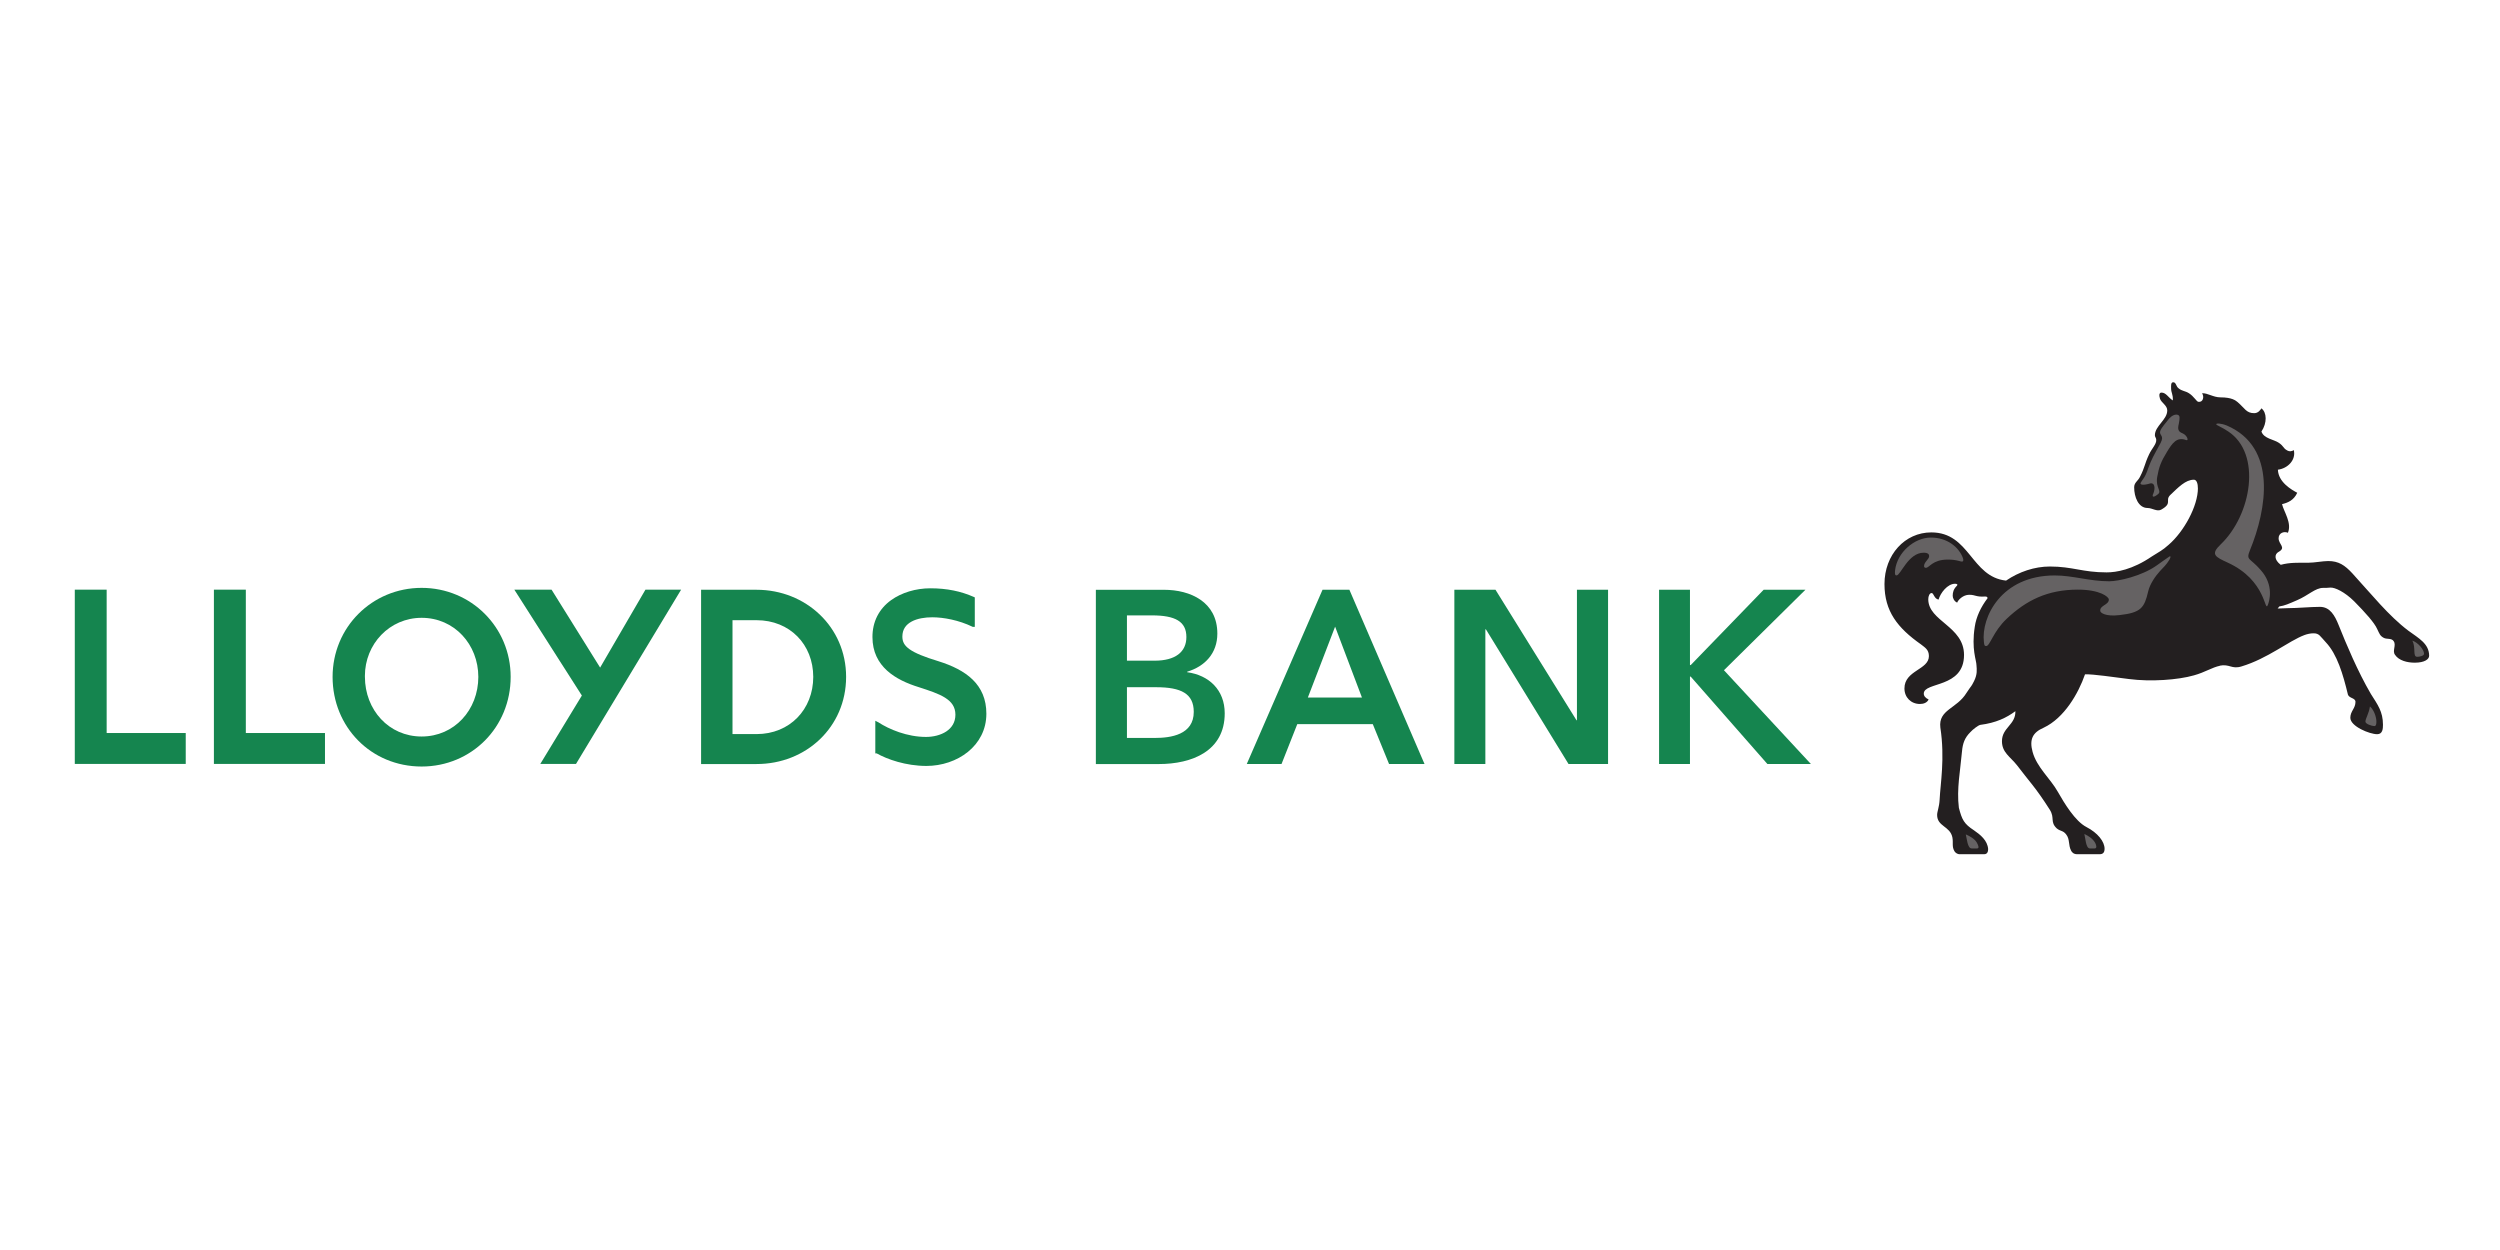 <?xml version="1.0" encoding="UTF-8" standalone="no"?>
<!-- Created with Inkscape (http://www.inkscape.org/) -->

<svg
   xmlns:dc="http://purl.org/dc/elements/1.1/"
   xmlns:cc="http://creativecommons.org/ns#"
   xmlns:rdf="http://www.w3.org/1999/02/22-rdf-syntax-ns#"
   xmlns:svg="http://www.w3.org/2000/svg"
   xmlns="http://www.w3.org/2000/svg"
   xmlns:sodipodi="http://sodipodi.sourceforge.net/DTD/sodipodi-0.dtd"
   xmlns:inkscape="http://www.inkscape.org/namespaces/inkscape"
   id="svg2985"
   version="1.1"
   inkscape:version="0.92.3 (2405546, 2018-03-11)"
   width="120"
   height="60"
   xml:space="preserve"
   sodipodi:docname="llyodsbank-ar21.svg"><defs
     id="defs2989"><clipPath
       clipPathUnits="userSpaceOnUse"
       id="clipPath3097"><path
         d="m 362.835,775.087 h 211.323 v 32.39 H 362.835 Z"
         id="path3099"
         inkscape:connector-curvature="0" /></clipPath><clipPath
       clipPathUnits="userSpaceOnUse"
       id="clipPath3405"><path
         d="M 42.52,524.431 H 552.756 V 720 H 42.52 Z"
         id="path3407"
         inkscape:connector-curvature="0" /></clipPath></defs><sodipodi:namedview
     pagecolor="#ffffff"
     bordercolor="#666666"
     borderopacity="1"
     objecttolerance="10"
     gridtolerance="10"
     guidetolerance="10"
     inkscape:pageopacity="0"
     inkscape:pageshadow="2"
     inkscape:window-width="1920"
     inkscape:window-height="1001"
     id="namedview2987"
     showgrid="false"
     fit-margin-left="0.5"
     fit-margin-bottom="0.5"
     fit-margin-top="0.5"
     fit-margin-right="0.5"
     inkscape:zoom="4.9911064"
     inkscape:cx="88.123191"
     inkscape:cy="36.486765"
     inkscape:window-x="-9"
     inkscape:window-y="-9"
     inkscape:window-maximized="1"
     inkscape:current-layer="g2993" /><g
     id="g2993"
     inkscape:groupmode="layer"
     inkscape:label="89733AP_PM804_0613_V4_WEB"
     transform="matrix(1.25,0,0,-1.25,-462.788,1028.36)"><g
       id="g992"
       transform="translate(-1.282,-1.443)"><g
         transform="matrix(0.448,0,0,0.448,400.565,795.942)"
         id="g3101"><path
           inkscape:connector-curvature="0"
           id="path3103"
           style="fill:#15854f;fill-opacity:1;fill-rule:nonzero;stroke:none"
           d="M 0,0 H -2.064 V 9.762 H 0 C 2.856,9.76 4.854,7.679 4.858,4.902 4.854,2.121 2.854,0.001 0,0 M 0,12.371 H -4.756 V -2.567 H 0 c 2.123,0 4.041,0.792 5.428,2.123 1.387,1.329 2.246,3.199 2.246,5.346 0,2.145 -0.867,4.017 -2.261,5.345 C 4.021,11.578 2.104,12.371 0,12.371" /></g><g
         transform="matrix(0.448,0,0,0.448,396.283,801.463)"
         id="g3105"><path
           inkscape:connector-curvature="0"
           id="path3107"
           style="fill:#15854f;fill-opacity:1;fill-rule:nonzero;stroke:none"
           d="m 0,0 -3.852,-6.624 -4.163,6.68 h -3.191 l 5.788,-9.076 -3.563,-5.862 H -5.92 L 3.091,0.056 H 0.032 Z" /></g><g
         transform="matrix(0.448,0,0,0.448,387.703,795.849)"
         id="g3109"><path
           inkscape:connector-curvature="0"
           id="path3111"
           style="fill:#15854f;fill-opacity:1;fill-rule:nonzero;stroke:none"
           d="M 0,0 C -2.813,0 -4.858,2.286 -4.861,5.109 -4.863,5.137 -4.863,5.163 -4.863,5.19 -4.861,7.93 -2.745,10.174 0,10.174 2.809,10.174 4.858,7.888 4.86,5.109 4.858,2.286 2.809,0 0,0 m 0,12.741 c -2.125,0 -4.036,-0.846 -5.412,-2.223 -1.377,-1.375 -2.22,-3.283 -2.22,-5.409 0,-2.147 0.823,-4.067 2.189,-5.45 1.365,-1.382 3.275,-2.232 5.443,-2.232 2.145,0 4.056,0.85 5.428,2.232 1.369,1.383 2.203,3.303 2.203,5.45 0,2.126 -0.844,4.034 -2.222,5.409 C 4.033,11.895 2.123,12.741 0,12.741" /></g><g
         transform="matrix(0.448,0,0,0.448,407.548,798.74)"
         id="g3113"><path
           inkscape:connector-curvature="0"
           id="path3115"
           style="fill:#15854f;fill-opacity:1;fill-rule:nonzero;stroke:none"
           d="m 0,0 c -1.211,0.369 -1.996,0.688 -2.465,1.02 -0.468,0.333 -0.623,0.651 -0.626,1.093 0.003,0.636 0.316,1.03 0.801,1.292 0.481,0.259 1.135,0.361 1.759,0.361 0.971,0 2.273,-0.243 3.447,-0.808 L 2.938,2.946 h 0.179 v 2.525 l -0.065,0.03 c -1.124,0.501 -2.336,0.75 -3.745,0.75 -1.254,0 -2.469,-0.375 -3.355,-1.009 -1.054,-0.757 -1.61,-1.866 -1.607,-3.171 0,-2.536 1.998,-3.686 3.982,-4.297 C -0.789,-2.514 0.006,-2.77 0.568,-3.125 1.129,-3.482 1.452,-3.91 1.456,-4.586 1.453,-5.246 1.141,-5.709 0.668,-6.025 0.193,-6.336 -0.446,-6.49 -1.067,-6.489 c -1.609,-0.001 -3.158,0.65 -4.089,1.257 l -0.091,0.045 -0.163,0.085 v -2.8 h 0.125 c 0.887,-0.502 2.488,-1.073 4.262,-1.073 2.636,0.005 5.128,1.721 5.132,4.469 C 4.113,-1.977 2.353,-0.736 0,0" /></g><g
         transform="matrix(0.448,0,0,0.448,375.608,801.488)"
         id="g3117"><path
           inkscape:connector-curvature="0"
           id="path3119"
           style="fill:#15854f;fill-opacity:1;fill-rule:nonzero;stroke:none"
           d="m 0,0 h -2.731 v -14.937 h 9.509 v 2.649 H 0 Z" /></g><g
         transform="matrix(0.448,0,0,0.448,380.952,801.488)"
         id="g3121"><path
           inkscape:connector-curvature="0"
           id="path3123"
           style="fill:#15854f;fill-opacity:1;fill-rule:nonzero;stroke:none"
           d="m 0,0 h -2.736 v -14.937 h 9.521 v 2.649 H 0 Z" /></g><g
         transform="matrix(0.448,0,0,0.448,432.067,796.474)"
         id="g3125"><path
           inkscape:connector-curvature="0"
           id="path3127"
           style="fill:#15854f;fill-opacity:1;fill-rule:nonzero;stroke:none"
           d="m 0,0 h -0.04 l -6.942,11.184 h -3.525 V -3.753 H -7.85 V 7.792 h 0.047 L -0.72,-3.753 H 2.667 V 11.184 H 0 Z" /></g><g
         transform="matrix(0.448,0,0,0.448,437.712,798.394)"
         id="g3129"><path
           inkscape:connector-curvature="0"
           id="path3131"
           style="fill:#15854f;fill-opacity:1;fill-rule:nonzero;stroke:none"
           d="M 0,0 6.985,6.9 H 3.405 L -2.848,0.443 H -2.913 V 6.9 H -5.561 V -8.037 h 2.648 v 7.49 h 0.065 l 6.572,-7.49 h 3.728 z" /></g><g
         transform="matrix(0.448,0,0,0.448,421.734,797.346)"
         id="g3133"><path
           inkscape:connector-curvature="0"
           id="path3135"
           style="fill:#15854f;fill-opacity:1;fill-rule:nonzero;stroke:none"
           d="M 0,0 2.336,6.076 4.636,0 Z M 1.259,9.24 -5.235,-5.698 h 2.979 l 1.349,3.415 H 5.567 L 6.96,-5.698 H 10 L 3.559,9.24 Z" /></g><g
         transform="matrix(0.448,0,0,0.448,415.859,795.794)"
         id="g3137"><path
           inkscape:connector-curvature="0"
           id="path3139"
           style="fill:#15854f;fill-opacity:1;fill-rule:nonzero;stroke:none"
           d="m 0,0 h -2.393 v 4.348 h 2.497 c 2.155,0 3.23,-0.552 3.23,-2.116 C 3.334,0.276 1.373,0 0,0 m -2.393,10.505 h 2.14 c 2.005,0 2.955,-0.526 2.955,-1.854 0,-1.288 -0.95,-2.029 -2.725,-2.029 h -2.37 z M 2.768,5.634 v 0.042 c 1.527,0.459 2.588,1.581 2.588,3.27 0,2.717 -2.317,3.753 -4.575,3.753 H -5.057 V -2.238 H 0.34 c 2.83,0 5.648,1.102 5.648,4.349 0,2.003 -1.351,3.269 -3.22,3.523" /></g><g
         transform="matrix(1.249,0,0,1.249,-112.342,-197.17)"
         id="g951"><g
           id="g3141"
           transform="matrix(0.448,0,0,0.448,461.434,798.307)"><path
             d="m 0,0 c 0.708,-0.519 1.434,-0.893 1.434,-1.727 0,-0.231 -0.304,-0.474 -0.986,-0.474 -0.523,0 -1.09,0.148 -1.349,0.531 -0.218,0.274 0.095,0.655 -0.095,0.938 -0.14,0.236 -0.479,0.121 -0.685,0.236 -0.257,0.139 -0.285,0.26 -0.453,0.61 -0.188,0.427 -0.824,1.135 -1.578,1.898 -0.646,0.64 -1.324,0.965 -1.641,0.94 -0.206,-0.02 -0.28,-0.02 -0.492,-0.02 -0.537,0 -1.015,-0.519 -1.791,-0.848 -0.546,-0.238 -0.86,-0.378 -1.213,-0.426 l -0.113,-0.142 0.705,0.025 c 0.663,0 1.542,0.089 2.2,0.089 0.692,0 1.021,-0.605 1.28,-1.251 0.518,-1.295 1.3,-3.166 2.213,-4.728 0.459,-0.729 0.829,-1.204 0.829,-2.112 0,-0.271 -0.019,-0.648 -0.399,-0.648 -0.515,0 -1.841,0.537 -1.841,1.127 0,0.453 0.353,0.643 0.353,1.09 0,0.281 -0.423,0.235 -0.517,0.497 -0.335,1.395 -0.738,2.767 -1.513,3.589 -0.405,0.433 -0.456,0.621 -0.852,0.621 -0.211,0 -0.431,-0.051 -0.619,-0.12 -1.084,-0.406 -2.525,-1.615 -4.323,-2.154 -0.686,-0.208 -0.804,0.192 -1.514,0.049 h 0.048 c -0.568,-0.117 -1.027,-0.451 -1.8,-0.662 -1.093,-0.313 -2.957,-0.448 -4.451,-0.252 -1.06,0.129 -2.431,0.342 -3.019,0.324 -0.45,-1.299 -1.42,-2.998 -2.839,-3.664 -0.759,-0.33 -0.992,-0.804 -0.759,-1.659 0.288,-1.061 1.231,-1.844 1.731,-2.739 0.447,-0.783 1.182,-2.011 1.96,-2.416 0.777,-0.4 1.249,-0.997 1.249,-1.492 0,-0.236 -0.094,-0.375 -0.333,-0.375 h -1.554 c -0.239,0 -0.357,0.139 -0.405,0.236 -0.216,0.403 -0.068,0.782 -0.353,1.134 -0.215,0.269 -0.377,0.191 -0.636,0.401 -0.475,0.451 -0.123,0.71 -0.475,1.277 -0.992,1.562 -1.417,1.945 -2.251,3.054 -0.468,0.594 -1.035,0.875 -1.035,1.653 0,0.942 0.945,1.12 0.922,2.061 -0.613,-0.453 -1.321,-0.799 -2.414,-0.941 -0.142,-0.032 -0.516,-0.315 -0.682,-0.504 -0.377,-0.377 -0.52,-0.752 -0.57,-1.331 -0.111,-1.273 -0.374,-2.573 -0.213,-3.85 0.213,-0.827 0.354,-1.106 1.038,-1.551 0.427,-0.293 0.929,-0.691 0.971,-1.285 0,-0.158 -0.042,-0.354 -0.276,-0.354 h -1.682 c -0.168,0 -0.315,0.122 -0.359,0.215 -0.185,0.326 -0.064,0.563 -0.138,0.945 -0.163,0.776 -1.046,0.735 -1.046,1.536 0,0.232 0.146,0.542 0.171,1.041 0.05,1.085 0.374,2.837 0.05,4.96 -0.144,1.234 1.133,1.283 1.794,2.373 0.404,0.613 0.284,0.35 0.515,0.801 0.24,0.474 0.192,0.807 0.171,1.086 0,0.355 -0.359,1.111 -0.118,2.648 0.097,0.688 0.426,1.37 0.876,1.961 0,0.025 0,0.12 -0.145,0.12 -0.661,-0.047 -0.661,0.118 -1.113,0.118 -0.423,0 -0.76,-0.355 -0.826,-0.538 -0.214,0.091 -0.306,0.325 -0.306,0.468 0,0.234 0.051,0.453 0.285,0.686 0.087,0.098 0,0.141 -0.126,0.141 -0.516,0 -1.007,-0.637 -1.128,-1.087 -0.308,0.049 -0.33,0.45 -0.476,0.45 -0.142,0 -0.232,-0.21 -0.232,-0.426 0,-1.514 2.454,-1.848 2.454,-3.823 0,-2.299 -2.762,-1.828 -2.762,-2.654 0,-0.166 0.12,-0.305 0.332,-0.402 -0.099,-0.213 -0.332,-0.309 -0.595,-0.309 -0.614,0 -1.064,0.453 -1.064,1.066 0,1.252 1.679,1.274 1.679,2.221 0,0.448 -0.282,0.592 -0.545,0.803 -1.606,1.131 -2.504,2.27 -2.504,4.14 0,2.005 1.397,3.545 3.213,3.545 2.653,0 2.723,-3.05 5.131,-3.308 0.896,0.61 1.965,0.967 3.004,0.967 1.56,0 2.249,-0.403 3.896,-0.403 0.669,0 1.778,0.186 3.102,1.092 0.499,0.322 0.706,0.397 1.155,0.801 1.041,0.895 2.01,2.648 2.01,3.899 V 9.719 c 0,0.402 -0.097,0.637 -0.279,0.637 -0.574,0 -1.064,-0.522 -1.636,-1.065 -0.354,-0.38 0.193,-0.544 -0.617,-0.995 -0.284,-0.143 -0.607,0.119 -0.921,0.119 -0.637,0 -0.923,0.757 -0.923,1.419 0,0.337 0.26,0.422 0.407,0.735 0.328,0.639 0.308,0.878 0.612,1.515 0.192,0.425 0.521,0.712 0.496,1.017 0,0.116 -0.093,0.188 -0.093,0.305 0,0.637 0.849,1.065 0.849,1.702 0,0.354 -0.403,0.523 -0.499,0.807 -0.087,0.283 -0.018,0.347 -0.018,0.347 0.018,0.053 0.07,0.074 0.114,0.074 0.333,0 0.475,-0.351 0.786,-0.539 0.023,0.421 -0.119,0.518 -0.119,0.827 0,0.165 -0.028,0.42 0.142,0.42 0.214,0 0.182,-0.282 0.378,-0.42 0.231,-0.191 0.447,-0.168 0.706,-0.334 0.336,-0.211 0.518,-0.57 0.639,-0.588 0.331,-0.053 0.425,0.352 0.258,0.588 0.38,0.025 0.766,-0.282 1.264,-0.282 0.78,0 1.038,-0.211 1.18,-0.328 0.497,-0.425 0.592,-0.757 1.137,-0.757 0.282,0 0.426,0.231 0.496,0.332 0.374,-0.29 0.397,-0.998 0,-1.592 0.164,-0.494 0.865,-0.54 1.201,-0.779 0.337,-0.233 0.288,-0.356 0.528,-0.495 0.183,-0.119 0.347,-0.093 0.491,0 0.162,-0.667 -0.403,-1.256 -1.091,-1.345 0.03,-0.853 0.927,-1.373 1.327,-1.583 -0.236,-0.525 -0.659,-0.689 -1.043,-0.781 0.125,-0.527 0.688,-1.283 0.404,-1.965 -0.255,0.118 -0.639,0 -0.639,-0.379 0,-0.426 0.551,-0.634 -0.019,-0.944 -0.256,-0.146 -0.307,-0.52 0.165,-0.876 0.613,0.169 1.205,0.143 1.89,0.143 0.422,0 0.991,0.116 1.369,0.116 0.714,0 1.133,-0.281 1.659,-0.848 C -2.536,2.51 -1.355,1.025 0,0"
             style="fill:#231f20;fill-opacity:1;fill-rule:nonzero;stroke:none"
             id="path3143"
             inkscape:connector-curvature="0" /></g><g
           id="g3145"
           transform="matrix(0.448,0,0,0.448,445.701,800.004)"><path
             d="m 0,0 c 0.284,0 0.803,1.559 1.862,1.559 0.312,0 0.378,-0.121 0.378,-0.236 0,-0.215 -0.35,-0.4 -0.35,-0.681 0,-0.049 0.022,-0.121 0.12,-0.121 0.255,0 0.446,0.566 1.511,0.566 0.284,0 0.523,-0.028 0.778,-0.097 C 4.413,0.961 4.657,0.852 4.562,1.177 4.299,1.917 3.5,2.598 2.358,2.598 1.225,2.598 0.044,1.579 -0.098,0.356 -0.12,0.143 -0.12,0 0,0"
             style="fill:#656263;fill-opacity:1;fill-rule:nonzero;stroke:none"
             id="path3147"
             inkscape:connector-curvature="0" /></g><g
           id="g3149"
           transform="matrix(0.448,0,0,0.448,454.499,804.371)"><path
             d="M 0,0 C -0.307,0.117 -0.36,0.281 -0.265,0.661 -0.193,1.064 -0.169,1.231 -0.36,1.278 -0.522,1.319 -0.74,1.231 -0.948,0.995 -1.139,0.732 -1.443,0.427 -1.542,0.163 -1.63,-0.165 -1.233,-0.12 -1.517,-0.66 c -0.492,-0.906 -0.612,-1.092 -0.849,-1.732 -0.215,-0.664 -0.38,-0.753 -0.495,-0.962 -0.146,-0.196 0.187,-0.213 0.563,-0.1 0.404,0.143 0.426,-0.33 0.289,-0.662 -0.12,-0.237 -0.026,-0.331 0.301,-0.068 0.311,0.236 -0.164,0.423 -0.042,1.181 0.12,0.686 0.257,1.061 0.681,1.748 0.363,0.595 0.664,1.018 1.279,0.805 C 0.45,-0.567 0.326,-0.143 0,0"
             style="fill:#656263;fill-opacity:1;fill-rule:nonzero;stroke:none"
             id="path3151"
             inkscape:connector-curvature="0" /></g><g
           id="g3153"
           transform="matrix(0.448,0,0,0.448,460.393,795.372)"><path
             d="m 0,0 c 0.121,0 0.138,0.166 0.138,0.305 0,0.332 -0.184,0.827 -0.443,1.043 C -0.374,0.852 -0.615,0.522 -0.615,0.305 -0.615,0.141 -0.168,0 0,0"
             style="fill:#656263;fill-opacity:1;fill-rule:nonzero;stroke:none"
             id="path3155"
             inkscape:connector-curvature="0" /></g><g
           id="g3157"
           transform="matrix(0.448,0,0,0.448,461.71,797.502)"><path
             d="m 0,0 c 0.185,0 0.468,0.068 0.468,0.21 0,0.285 -0.422,0.779 -0.804,0.898 C -0.073,0.612 -0.336,0 0,0"
             style="fill:#656263;fill-opacity:1;fill-rule:nonzero;stroke:none"
             id="path3159"
             inkscape:connector-curvature="0" /></g><g
           id="g3161"
           transform="matrix(0.448,0,0,0.448,455.887,800.396)"><path
             d="M 0,0 C 2.672,-1.227 2.508,-3.475 2.745,-2.905 2.839,-2.67 3.201,-1.559 2.249,-0.498 1.517,0.352 1.228,0.141 1.517,0.848 2.672,3.664 3.41,7.916 -0.068,9.411 -0.472,9.573 -0.796,9.573 -0.796,9.502 -0.796,9.43 -0.422,9.312 0.03,9.003 2.342,7.473 1.633,3.281 -0.495,1.25 -1.211,0.564 -0.87,0.4 0,0"
             style="fill:#656263;fill-opacity:1;fill-rule:nonzero;stroke:none"
             id="path3163"
             inkscape:connector-curvature="0" /></g><g
           id="g3165"
           transform="matrix(0.448,0,0,0.448,451.795,791.61)"><path
             d="M 0,0 C 0.187,0 0.091,0.276 0.024,0.395 -0.143,0.683 -0.446,0.869 -0.713,0.99 -0.634,0.709 -0.615,0 -0.332,0 Z"
             style="fill:#656263;fill-opacity:1;fill-rule:nonzero;stroke:none"
             id="path3167"
             inkscape:connector-curvature="0" /></g><g
           id="g3169"
           transform="matrix(0.448,0,0,0.448,448.18,791.61)"><path
             d="M 0,0 C 0.187,0 0.045,0.276 -0.019,0.395 -0.187,0.683 -0.518,0.845 -0.778,0.963 -0.708,0.683 -0.663,0 -0.377,0 Z"
             style="fill:#656263;fill-opacity:1;fill-rule:nonzero;stroke:none"
             id="path3171"
             inkscape:connector-curvature="0" /></g><g
           id="g3173"
           transform="matrix(0.448,0,0,0.448,452.556,798.784)"><path
             d="M 0,0 C 1.472,0.164 1.708,0.497 1.967,1.617 2.084,2.131 2.461,2.673 2.791,3.034 3.006,3.266 3.22,3.453 3.432,3.809 3.5,3.948 3.548,4.062 3.432,4.025 3.264,3.899 2.765,3.574 2.553,3.407 1.518,2.673 -0.071,2.321 -0.706,2.321 c -1.345,0 -2.503,0.4 -3.736,0.4 -3.688,0 -5.06,-2.889 -4.862,-4.566 0.022,-0.258 0.063,-0.278 0.158,-0.278 0.261,0 0.472,0.988 1.4,1.865 1.345,1.273 2.81,2.006 4.893,2.006 1.512,0 2.123,-0.492 2.123,-0.682 0,-0.375 -0.641,-0.398 -0.587,-0.783 C -1.317,0.164 -0.967,-0.116 0,0"
             style="fill:#656263;fill-opacity:1;fill-rule:nonzero;stroke:none"
             id="path3175"
             inkscape:connector-curvature="0" /></g></g></g></g></svg>